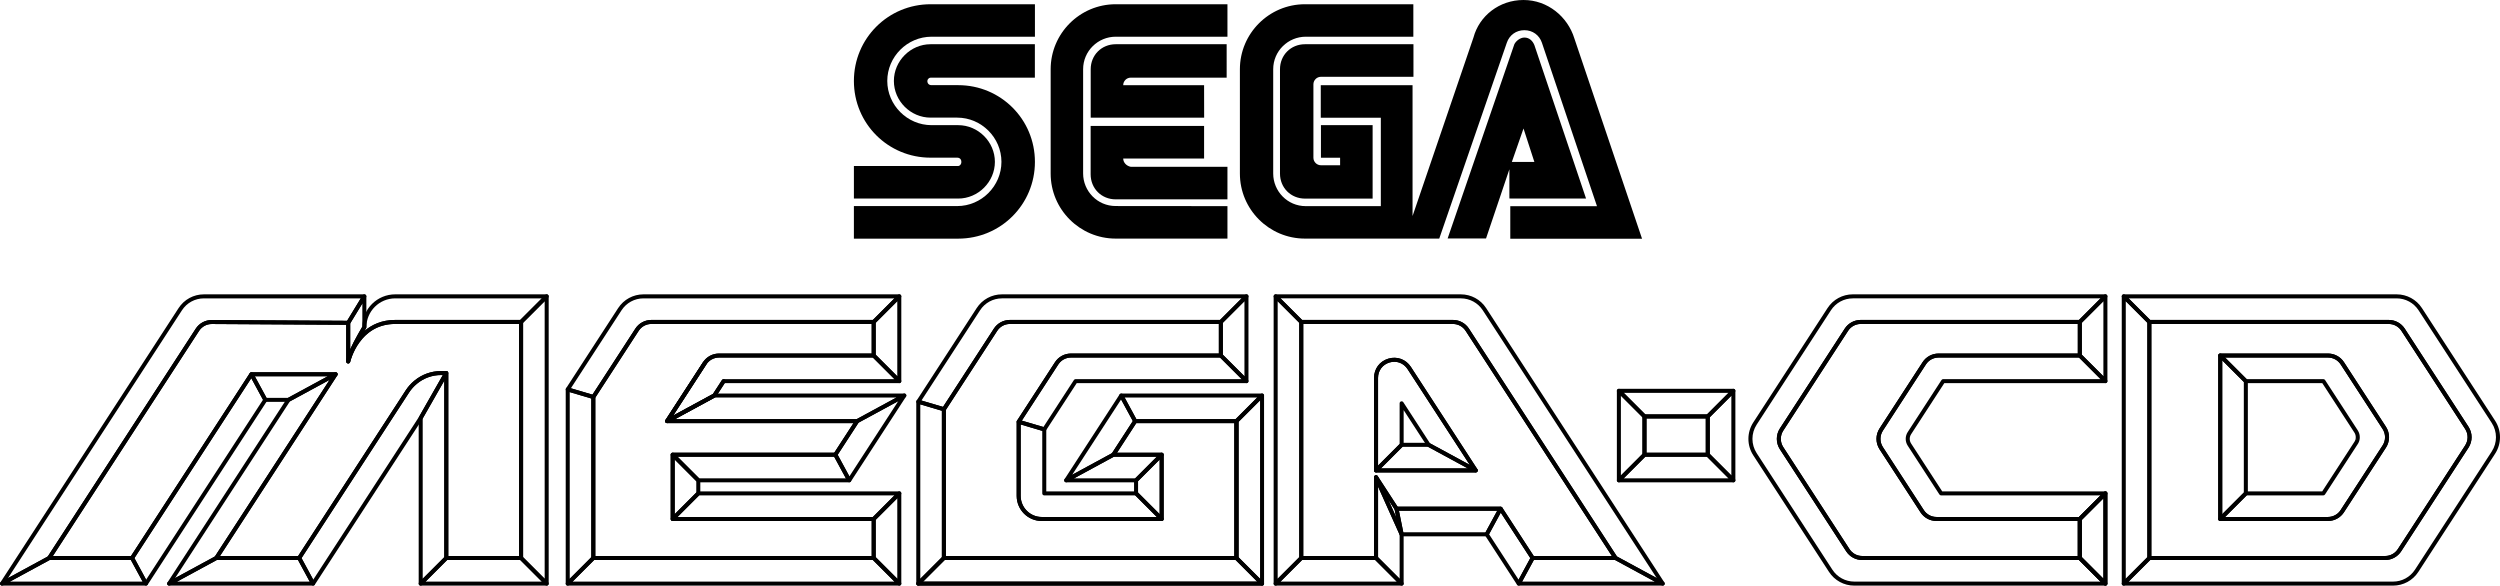 <?xml version="1.0" encoding="utf-8"?>
<!-- Generator: Adobe Illustrator 26.5.0, SVG Export Plug-In . SVG Version: 6.00 Build 0)  -->
<svg version="1.1" id="Layer_1" xmlns="http://www.w3.org/2000/svg" xmlns:xlink="http://www.w3.org/1999/xlink" x="0px" y="0px"
	 viewBox="0 0 3839 899.28" style="enable-background:new 0 0 3839 899.28;" xml:space="preserve">
<style type="text/css">
	.st0{fill:#FFFFFF;}
	.st1{fill:#FFFFFF;stroke:#000000;stroke-width:6.18;stroke-linecap:round;stroke-linejoin:round;stroke-miterlimit:10;}
	.st2{fill:none;stroke:#000000;stroke-width:6.18;stroke-linecap:round;stroke-linejoin:round;stroke-miterlimit:10;}
	.st3{stroke:#FFFFFF;stroke-width:6.18;stroke-linecap:round;stroke-linejoin:round;stroke-miterlimit:10;}
	.st4{fill:none;stroke:#FFFFFF;stroke-width:6.18;stroke-linecap:round;stroke-linejoin:round;stroke-miterlimit:10;}
</style>
<g>
	<g>
		<g>
			<g>
				<g>
					<path d="M1471.39,254.89h-160.14v50.02h160.14c30.74,0,56.36-25.62,56.36-56.36s-25.62-56.36-56.36-56.36h-40.99
						c-37.17,0-67.91-30.74-67.91-67.91s30.74-67.91,67.91-67.91h158.84V6.51H1429.1c-65.31,0-117.85,52.45-117.85,117.85
						s52.45,117.76,117.76,117.76h40.9c3.91,0,6.34,2.61,6.34,6.34C1476.43,252.29,1473.82,254.89,1471.39,254.89z"/>
					<path d="M1429.01,119.24h160.14V67.91h-160.14c-30.74,0-56.36,25.62-56.36,56.36s25.62,56.36,56.36,56.36h40.9
						c37.17,0,67.91,30.74,67.91,67.91s-30.74,67.91-67.91,67.91h-158.67v50.02h160.14c65.31,0,117.85-52.45,117.85-117.85
						s-52.45-117.85-117.85-117.85h-40.99c-3.91,0-6.34-2.61-6.34-6.34C1423.97,121.84,1426.58,119.24,1429.01,119.24z"/>
				</g>
				<g>
					<path d="M2004.02,67.91c-21.8,0-38.47,16.67-38.47,38.47v160.14c0,21.8,16.67,38.47,38.47,38.47h103.78V192.19h-79.38v50.02
						h29.44v11.55h-29.44c-6.34,0-11.55-5.21-11.55-11.55V129.49c0-6.34,5.21-11.55,11.55-11.55h142.08V67.91H2004.02z"/>
					<path d="M2319.01,304.92h116.55l-79.38-235.7c-2.61-6.34-7.64-11.55-15.37-11.55c-6.34,0-12.85,5.21-15.37,10.25
						l-102.48,298.32h58.97l35.87-106.3v44.81h1.3L2319.01,304.92L2319.01,304.92z M2339.5,197.31l16.67,51.33h-34.56L2339.5,197.31
						z"/>
					<path d="M2417.58,58.97C2407.33,25.71,2376.67,0,2339.5,0s-67.91,24.32-76.86,57.67l-93.53,274.09V130.79h-140.95v50.02h92.23
						v135.74h-115.24c-28.22,0-50.02-23.01-50.02-50.02V106.39c0-28.22,23.01-50.02,50.02-50.02h165.18V6.51h-166.48
						c-55.06,0-99.87,44.81-99.87,99.87v160.14c0,55.06,44.81,99.87,99.87,99.87h206.26l103.78-300.83
						c3.91-11.55,14.16-19.19,26.92-19.19s23.01,7.64,26.92,19.19l84.59,251.07h-133.13v50.02h202.35l0,0L2417.58,58.97z"/>
				</g>
				<g>
					<path d="M1713.26,316.38c-28.22,0-50.02-23.01-50.02-50.02V106.39c0-28.22,23.01-50.02,50.02-50.02h171.61V6.51h-171.61
						c-55.06,0-99.87,44.81-99.87,99.87v160.14c0,55.06,44.81,99.87,99.87,99.87h171.61v-49.85L1713.26,316.38L1713.26,316.38z"/>
					<path d="M1724.81,243.43H1849v-50.02h-174.21v74.25c0,21.8,16.67,38.47,38.47,38.47h171.61v-50.02h-148.59
						C1729.93,254.89,1724.81,249.68,1724.81,243.43z"/>
					<path d="M1849,130.79h-124.19c0-6.34,5.21-11.55,11.55-11.55h147.29V67.91h-170.3c-21.8,0-38.47,16.67-38.47,38.47v74.34
						h174.21C1849,180.73,1849,130.79,1849,130.79z"/>
				</g>
			</g>
		</g>
	</g>
	<g>
		<g>
			<path d="M1938,899.28h-527.87c-1.71,0-3.09-1.38-3.09-3.09s1.38-3.09,3.09-3.09H1938c1.71,0,3.09,1.38,3.09,3.09
				S1939.7,899.28,1938,899.28z"/>
		</g>
		<g>
			<path d="M1898.69,859.97h-449.26c-1.71,0-3.09-1.38-3.09-3.09s1.38-3.09,3.09-3.09h449.26c1.71,0,3.09,1.38,3.09,3.09
				S1900.39,859.97,1898.69,859.97z"/>
		</g>
		<g>
			<path d="M1898.69,859.97c-1.71,0-3.09-1.38-3.09-3.09V646.69c0-1.71,1.38-3.09,3.09-3.09c1.71,0,3.09,1.38,3.09,3.09v210.19
				C1901.78,858.59,1900.39,859.97,1898.69,859.97z"/>
		</g>
		<g>
			<g>
				<path d="M800.17,859.97H685.32c-1.71,0-3.09-1.38-3.09-3.09V575.94l-4.89-0.01c-13.46-0.05-26.61,4.68-36.98,13.28l-0.28,0.23
					c-4.66,3.86-8.67,8.36-11.93,13.39c-28.59,44.03-166.11,255.74-166.11,255.74c-0.57,0.88-1.55,1.41-2.59,1.41H332.12
					c-1.13,0-2.18-0.62-2.72-1.62c-0.54-1-0.49-2.21,0.12-3.16L509.71,577.8H387.79L205.42,858.56c-0.57,0.88-1.55,1.41-2.59,1.41
					H75.5c-1.13,0-2.18-0.62-2.72-1.62c-0.54-1-0.49-2.21,0.12-3.16l227.63-350.45c5.44-8.38,14.64-13.37,24.63-13.37
					c0.06,0,0.12,0,0.18,0l209.38,1.24c1.7,0.01,3.07,1.39,3.07,3.09v42.05c8.82-18.68,28.74-46.46,69.09-46.46h193.28
					c1.71,0,3.09,1.38,3.09,3.09v362.49C803.26,858.59,801.87,859.97,800.17,859.97z M688.41,853.79h108.66V497.47H606.89
					c-54.67,0-68.59,55.83-69.16,58.21c-0.36,1.53-1.82,2.55-3.38,2.36c-1.55-0.18-2.74-1.52-2.74-3.08v-56.18l-206.31-1.22
					c-0.05,0-0.09,0-0.14,0c-7.88,0-15.14,3.94-19.44,10.56L81.19,853.79h119.96l182.37-280.76c0.57-0.88,1.55-1.41,2.59-1.41H515.4
					c1.13,0,2.18,0.62,2.72,1.62c0.54,1,0.49,2.21-0.12,3.16L337.81,853.79h119.96c11.97-18.42,137.97-212.41,165.19-254.33
					c3.6-5.55,8.04-10.52,13.18-14.78l0.28-0.23c11.44-9.48,25.93-14.7,40.79-14.7c0.05,0,0.1,0,0.15,0l7.98,0.02
					c1.7,0,3.08,1.39,3.08,3.09V853.79z"/>
			</g>
			<g>
				<path d="M1898.69,859.97h-449.26c-1.71,0-3.09-1.38-3.09-3.09V628.46c0-0.6,0.17-1.18,0.5-1.68l79.32-122.11
					c5.44-8.37,14.65-13.37,24.63-13.37h323.96c1.71,0,3.09,1.38,3.09,3.09v51.57c0,1.71-1.38,3.09-3.09,3.09h-230.13
					c-7.88,0-15.15,3.95-19.45,10.56l-57.81,89V761.5c0,17.85,14.52,32.38,32.38,32.38h181.02v-92.53h-71.1
					c-1.13,0-2.18-0.62-2.72-1.62c-0.54-1-0.49-2.21,0.12-3.16l33.5-51.57c0.57-0.88,1.55-1.41,2.59-1.41h155.53
					c1.71,0,3.09,1.38,3.09,3.09v210.19C1901.78,858.59,1900.39,859.97,1898.69,859.97z M1452.52,853.79h443.08V649.78h-150.76
					l-29.48,45.39h68.5c1.71,0,3.09,1.38,3.09,3.09v98.71c0,1.71-1.38,3.09-3.09,3.09h-184.11c-21.26,0-38.56-17.3-38.56-38.56
					V647.69c0-0.6,0.17-1.18,0.5-1.68l58.31-89.77c5.44-8.37,14.65-13.37,24.63-13.37h227.04v-45.39h-320.87
					c-7.88,0-15.15,3.95-19.45,10.56l-78.82,121.34V853.79z"/>
			</g>
			<g>
				<path d="M2622.45,701.35h-97.2c-1.71,0-3.09-1.38-3.09-3.09v-58.78c0-1.71,1.38-3.09,3.09-3.09h97.2c1.71,0,3.09,1.38,3.09,3.09
					v58.78C2625.54,699.96,2624.16,701.35,2622.45,701.35z M2528.34,695.17h91.02v-52.6h-91.02V695.17z"/>
			</g>
			<g>
				<path d="M3193.75,859.97h-334.15c-9.98,0-19.19-5-24.63-13.37L2733.2,689.93c-6.31-9.72-6.31-22.28,0-32l99.56-153.27
					c5.44-8.37,14.65-13.37,24.63-13.37h336.36c1.71,0,3.09,1.38,3.09,3.09v51.57c0,1.71-1.38,3.09-3.09,3.09H2976.9
					c-7.88,0-15.15,3.95-19.45,10.56l-66.06,101.7c-4.98,7.67-4.98,17.59,0,25.26l62.85,96.75c4.29,6.61,11.56,10.56,19.45,10.56
					h220.06c1.71,0,3.09,1.38,3.09,3.09v59.92C3196.84,858.59,3195.45,859.97,3193.75,859.97z M2840.15,843.23
					c4.29,6.61,11.56,10.56,19.45,10.56h331.06v-53.74h-216.97c-9.98,0-19.19-5-24.63-13.37l-62.84-96.75
					c-6.31-9.72-6.31-22.28,0-32l66.06-101.7c5.44-8.37,14.65-13.37,24.63-13.37h213.76v-45.39h-333.27
					c-7.88,0-15.15,3.95-19.45,10.56l-99.56,153.27c-4.98,7.67-4.98,17.59,0,25.26L2840.15,843.23z"/>
			</g>
			<g>
				<path d="M1341.65,859.97H911.1c-1.71,0-3.09-1.38-3.09-3.09V609.63c0-0.6,0.17-1.18,0.5-1.68l67.1-103.28
					c5.44-8.37,14.65-13.37,24.63-13.37h341.41c1.71,0,3.09,1.38,3.09,3.09v51.57c0,1.71-1.38,3.09-3.09,3.09h-237.51
					c-7.88,0-15.15,3.95-19.45,10.56l-54.56,83.99h286.13c1.13,0,2.18,0.62,2.72,1.62c0.54,1,0.49,2.21-0.12,3.16l-33.5,51.57
					c-0.57,0.88-1.55,1.41-2.59,1.41h-246.69v92.53h305.57c1.71,0,3.09,1.38,3.09,3.09v59.92
					C1344.74,858.59,1343.36,859.97,1341.65,859.97z M914.2,853.79h424.36v-53.74h-305.57c-1.71,0-3.09-1.38-3.09-3.09v-98.71
					c0-1.71,1.38-3.09,3.09-3.09h248.1l29.48-45.39h-286.13c-1.13,0-2.18-0.62-2.72-1.62s-0.49-2.21,0.12-3.16l57.66-88.77
					c5.44-8.37,14.65-13.37,24.63-13.37h234.42v-45.39h-338.32c-7.88,0-15.15,3.95-19.45,10.56l-66.6,102.52V853.79z"/>
			</g>
			<g>
				<path d="M3662.61,859.97h-362.06c-1.71,0-3.09-1.38-3.09-3.09V494.38c0-1.71,1.38-3.09,3.09-3.09h367.58
					c9.98,0,19.19,5,24.63,13.37l97.9,150.71c6.31,9.72,6.31,22.28,0,32L3687.24,846.6C3681.8,854.97,3672.6,859.97,3662.61,859.97z
					 M3303.64,853.79h358.97c7.88,0,15.15-3.95,19.45-10.56l103.42-159.22c4.98-7.67,4.98-17.59,0-25.26l-97.9-150.71
					c-4.29-6.61-11.56-10.56-19.45-10.56h-364.5V853.79z M3574.75,800.05H3409.4c-1.71,0-3.09-1.38-3.09-3.09V545.96
					c0-1.71,1.38-3.09,3.09-3.09h165.46c9.98,0,19.19,5,24.63,13.37l64.4,99.14c6.31,9.72,6.31,22.28,0,32l-64.51,99.31
					C3593.95,795.06,3584.74,800.05,3574.75,800.05z M3412.49,793.87h162.26c7.88,0,15.15-3.95,19.45-10.56l64.51-99.31
					c4.98-7.67,4.98-17.59,0-25.26l-64.4-99.14c-4.29-6.61-11.56-10.56-19.45-10.56h-162.37V793.87z"/>
			</g>
			<g>
				<path d="M2480.86,859.97h-127.33c-1.05,0-2.02-0.53-2.59-1.41l-48.26-74.3h-158.21c-1.05,0-2.02-0.53-2.59-1.41l-25.73-39.61
					v113.63c0,1.71-1.38,3.09-3.09,3.09h-114.84c-1.71,0-3.09-1.38-3.09-3.09V494.38c0-1.71,1.38-3.09,3.09-3.09h232.92
					c9.98,0,19.19,5,24.63,13.37l227.69,350.53c0.62,0.95,0.66,2.16,0.12,3.16C2483.03,859.35,2481.99,859.97,2480.86,859.97z
					 M2355.2,853.79h119.96l-224.59-345.76c-4.29-6.61-11.56-10.56-19.45-10.56H2001.3v356.31h108.66V732.82
					c0-1.37,0.9-2.57,2.21-2.96c1.31-0.39,2.72,0.13,3.47,1.28l30.5,46.95h158.21c1.05,0,2.02,0.53,2.59,1.41L2355.2,853.79z
					 M2266.17,725.48h-153.12c-1.71,0-3.09-1.38-3.09-3.09V580.25c0-13.98,8.66-25.58,22.06-29.55c13.4-3.97,26.98,1.04,34.6,12.76
					l102.14,157.25c0.62,0.95,0.67,2.16,0.12,3.16C2268.34,724.86,2267.3,725.48,2266.17,725.48z M2116.14,719.3h144.34
					l-99.04-152.48c-6.09-9.37-16.94-13.38-27.66-10.2c-10.71,3.17-17.64,12.45-17.64,23.62V719.3z"/>
			</g>
		</g>
		<g>
			<path d="M534.71,558.15c-0.17,0-0.34-0.01-0.51-0.04c-1.61-0.27-2.74-1.74-2.57-3.37c1.45-13.88,21.43-47.57,24.78-53.14
				c0.47-27.43,22.93-49.61,50.48-49.61h232.58c1.25,0,2.38,0.75,2.85,1.91c0.48,1.15,0.21,2.48-0.67,3.37l-39.31,39.31
				c-0.58,0.58-1.37,0.9-2.19,0.9H606.89c-23.09,0-41.72,9.71-55.35,28.86c-10.32,14.5-13.78,29.26-13.82,29.4
				C537.39,557.17,536.13,558.15,534.71,558.15z M606.89,458.17c-24.43,0-44.3,19.87-44.3,44.3c0,0.57-0.16,1.12-0.45,1.61
				c-0.72,1.19-1.58,2.62-2.53,4.24c10.93-9.37,26.29-17.02,47.28-17.02h192l33.13-33.13H606.89z"/>
		</g>
		<g>
			<path d="M839.47,899.28c-0.8,0-1.59-0.31-2.19-0.9l-39.31-39.31c-0.58-0.58-0.91-1.37-0.91-2.19V494.38
				c0-0.82,0.33-1.61,0.91-2.19l39.31-39.31c0.88-0.88,2.21-1.15,3.37-0.67c1.15,0.48,1.91,1.61,1.91,2.86v441.11
				c0,1.25-0.75,2.38-1.91,2.86C840.27,899.2,839.87,899.28,839.47,899.28z M803.26,855.6l33.13,33.13V462.54l-33.13,33.13V855.6z"
				/>
		</g>
		<g>
			<path d="M1603.58,662.43c-0.29,0-0.59-0.04-0.88-0.13l-39.31-11.65c-0.93-0.28-1.68-0.98-2.02-1.89
				c-0.34-0.91-0.22-1.94,0.31-2.75l58.31-89.77c5.44-8.37,14.65-13.37,24.63-13.37h230.13c0.82,0,1.61,0.33,2.19,0.9l39.31,39.31
				c0.88,0.88,1.15,2.21,0.67,3.37c-0.48,1.15-1.6,1.91-2.85,1.91h-260.69l-47.2,72.67
				C1605.59,661.91,1604.61,662.43,1603.58,662.43z M1569.12,645.9l33.13,9.81l46.86-72.14c0.57-0.88,1.55-1.41,2.59-1.41h254.9
				l-33.13-33.13h-228.85c-7.88,0-15.15,3.95-19.45,10.56L1569.12,645.9z"/>
		</g>
		<g>
			<path d="M1449.43,631.55c-0.29,0-0.59-0.04-0.88-0.13l-39.31-11.65c-0.93-0.28-1.68-0.98-2.02-1.89
				c-0.34-0.91-0.22-1.94,0.31-2.75l92.26-142.04c8.58-13.22,23.12-21.11,38.88-21.11h375.39c1.25,0,2.38,0.75,2.85,1.91
				c0.48,1.15,0.21,2.48-0.67,3.37l-39.31,39.31c-0.58,0.58-1.37,0.9-2.19,0.9h-323.96c-7.88,0-15.15,3.95-19.45,10.56
				l-79.32,122.11C1451.44,631.03,1450.46,631.55,1449.43,631.55z M1414.97,615.03l33.13,9.81l78.06-120.17
				c5.44-8.37,14.65-13.37,24.63-13.37h322.68l33.13-33.13h-367.93c-13.66,0-26.25,6.84-33.69,18.29L1414.97,615.03z"/>
		</g>
		<g>
			<path d="M1410.12,899.28c-0.4,0-0.8-0.08-1.18-0.24c-1.15-0.48-1.91-1.61-1.91-2.86V616.81c0-0.98,0.46-1.89,1.24-2.48
				c0.78-0.58,1.79-0.76,2.73-0.49l39.31,11.65c1.31,0.39,2.21,1.59,2.21,2.96v228.42c0,0.82-0.33,1.61-0.91,2.19l-39.31,39.31
				C1411.72,898.96,1410.93,899.28,1410.12,899.28z M1413.21,620.95v267.78l33.13-33.13V630.77L1413.21,620.95z"/>
		</g>
		<g>
			<path d="M1898.69,649.78h-155.53c-1.13,0-2.18-0.62-2.72-1.62l-21.34-39.31c-0.52-0.96-0.5-2.12,0.06-3.05
				c0.56-0.94,1.57-1.51,2.66-1.51H1938c1.25,0,2.38,0.75,2.85,1.91c0.48,1.15,0.21,2.48-0.67,3.37l-39.31,39.31
				C1900.29,649.45,1899.51,649.78,1898.69,649.78z M1744.99,643.6h152.41l33.13-33.13h-203.53L1744.99,643.6z"/>
		</g>
		<g>
			<path d="M1938,899.28h-527.87c-1.25,0-2.38-0.75-2.85-1.91s-0.21-2.48,0.67-3.37l39.31-39.31c0.58-0.58,1.37-0.9,2.18-0.9h449.26
				c0.82,0,1.61,0.33,2.19,0.9l39.31,39.31c0.88,0.88,1.15,2.21,0.67,3.37S1939.25,899.28,1938,899.28z M1417.58,893.1h512.95
				l-33.13-33.13h-446.7L1417.58,893.1z"/>
		</g>
		<g>
			<path d="M1744.54,740.66h-107.29c-1.41,0-2.65-0.96-2.99-2.33c-0.35-1.37,0.28-2.8,1.52-3.48l72.4-39.31
				c0.45-0.25,0.96-0.37,1.47-0.37h74.19c1.25,0,2.38,0.75,2.85,1.91c0.48,1.15,0.21,2.48-0.67,3.37l-39.31,39.31
				C1746.14,740.33,1745.36,740.66,1744.54,740.66z M1649.42,734.48h93.84l33.13-33.13h-65.94L1649.42,734.48z"/>
		</g>
		<g>
			<path d="M1783.85,800.05h-184.11c-21.26,0-38.56-17.3-38.56-38.56V647.69c0-0.98,0.46-1.89,1.24-2.48
				c0.78-0.58,1.79-0.76,2.73-0.49l39.31,11.65c1.31,0.39,2.21,1.59,2.21,2.96v95.23h137.87c0.82,0,1.61,0.33,2.19,0.9l39.31,39.31
				c0.88,0.88,1.15,2.21,0.67,3.37C1786.22,799.3,1785.1,800.05,1783.85,800.05z M1567.36,651.83V761.5
				c0,17.85,14.52,32.38,32.38,32.38h176.65l-33.13-33.13h-139.68c-1.71,0-3.09-1.38-3.09-3.09v-96.01L1567.36,651.83z"/>
		</g>
		<g>
			<path d="M1783.85,800.05c-0.8,0-1.59-0.31-2.19-0.91l-39.31-39.31c-0.58-0.58-0.91-1.37-0.91-2.19v-20.09
				c0-0.82,0.33-1.61,0.91-2.19l39.31-39.31c0.88-0.88,2.21-1.15,3.37-0.67c1.15,0.48,1.91,1.61,1.91,2.86v98.71
				c0,1.25-0.75,2.38-1.91,2.86C1784.65,799.98,1784.25,800.05,1783.85,800.05z M1747.63,756.38l33.13,33.13v-83.79l-33.13,33.13
				V756.38z"/>
		</g>
		<g>
			<path d="M1637.25,740.66c-0.84,0-1.67-0.34-2.27-0.99c-0.96-1.04-1.09-2.59-0.32-3.78l84.56-130.19c0.59-0.91,1.62-1.46,2.71-1.4
				c1.09,0.04,2.07,0.66,2.59,1.61l21.34,39.31c0.54,1,0.49,2.21-0.12,3.16l-33.5,51.57c-0.28,0.43-0.66,0.79-1.12,1.03l-72.4,39.31
				C1638.26,740.53,1637.76,740.66,1637.25,740.66z M1721.58,613.42l-75.11,115.63l61.02-33.13l32.07-49.37L1721.58,613.42z"/>
		</g>
		<g>
			<path d="M1938,899.28c-0.8,0-1.59-0.31-2.19-0.91l-39.31-39.31c-0.58-0.58-0.91-1.37-0.91-2.19V646.69
				c0-0.82,0.33-1.61,0.91-2.19l39.31-39.31c0.88-0.88,2.21-1.15,3.37-0.67c1.15,0.48,1.91,1.61,1.91,2.86v288.81
				c0,1.25-0.75,2.38-1.91,2.86C1938.8,899.2,1938.39,899.28,1938,899.28z M1901.78,855.6l33.13,33.13V614.84l-33.13,33.13V855.6z"
				/>
		</g>
		<g>
			<path d="M1914.06,588.35c-0.8,0-1.59-0.31-2.19-0.9l-39.31-39.31c-0.58-0.58-0.91-1.37-0.91-2.19v-51.57
				c0-0.82,0.33-1.61,0.91-2.19l39.31-39.31c0.88-0.88,2.21-1.15,3.37-0.67c1.15,0.48,1.91,1.61,1.91,2.86v130.19
				c0,1.25-0.75,2.38-1.91,2.86C1914.86,588.28,1914.46,588.35,1914.06,588.35z M1877.84,544.68l33.13,33.13V462.54l-33.13,33.13
				V544.68z"/>
		</g>
		<g>
			<path d="M2485.95,740.66c-0.4,0-0.8-0.08-1.18-0.24c-1.15-0.48-1.91-1.61-1.91-2.86v-137.4c0-1.25,0.75-2.38,1.91-2.86
				c1.16-0.48,2.48-0.21,3.37,0.67l39.31,39.31c0.58,0.58,0.91,1.37,0.91,2.19v58.78c0,0.82-0.33,1.61-0.91,2.19l-39.31,39.31
				C2487.54,740.34,2486.75,740.66,2485.95,740.66z M2489.04,607.63v122.48l33.13-33.13v-56.22L2489.04,607.63z"/>
		</g>
		<g>
			<path d="M2622.45,642.57h-97.2c-0.82,0-1.61-0.33-2.19-0.9l-39.31-39.31c-0.88-0.88-1.15-2.21-0.67-3.37
				c0.48-1.15,1.6-1.91,2.85-1.91h175.81c1.25,0,2.38,0.75,2.85,1.91c0.48,1.15,0.21,2.48-0.67,3.37l-39.31,39.31
				C2624.06,642.24,2623.27,642.57,2622.45,642.57z M2526.53,636.39h94.64l33.13-33.13h-160.89L2526.53,636.39z"/>
		</g>
		<g>
			<path d="M2661.76,740.66h-175.81c-1.25,0-2.38-0.75-2.85-1.91c-0.48-1.15-0.21-2.48,0.67-3.37l39.31-39.31
				c0.58-0.58,1.37-0.9,2.19-0.9h97.2c0.82,0,1.61,0.33,2.19,0.9l39.31,39.31c0.88,0.88,1.15,2.21,0.67,3.37
				C2664.13,739.9,2663.01,740.66,2661.76,740.66z M2493.41,734.48h160.89l-33.13-33.13h-94.64L2493.41,734.48z"/>
		</g>
		<g>
			<path d="M2661.76,740.66c-0.8,0-1.59-0.31-2.19-0.91l-39.31-39.31c-0.58-0.58-0.91-1.37-0.91-2.19v-58.78
				c0-0.82,0.33-1.61,0.91-2.19l39.31-39.31c0.88-0.88,2.21-1.15,3.37-0.67c1.16,0.48,1.91,1.61,1.91,2.86v137.4
				c0,1.25-0.75,2.38-1.91,2.86C2662.56,740.58,2662.16,740.66,2661.76,740.66z M2625.54,696.98l33.13,33.13V607.63l-33.13,33.13
				V696.98z"/>
		</g>
		<g>
			<path d="M3233.05,899.28h-385.58c-15.76,0-30.29-7.89-38.88-21.11l-116.26-178.98c-9.96-15.34-9.96-35.17,0-50.51l114.05-175.59
				c8.58-13.22,23.12-21.11,38.88-21.11h387.78c1.25,0,2.38,0.75,2.86,1.91c0.48,1.15,0.21,2.48-0.67,3.37l-39.31,39.31
				c-0.58,0.58-1.37,0.9-2.19,0.9h-336.36c-7.88,0-15.15,3.95-19.45,10.56l-99.56,153.27c-4.98,7.67-4.98,17.59,0,25.26
				l101.76,156.67c4.29,6.61,11.56,10.56,19.45,10.56h334.15c0.82,0,1.61,0.33,2.19,0.9l39.31,39.31c0.88,0.88,1.15,2.21,0.67,3.37
				C3235.43,898.52,3234.3,899.28,3233.05,899.28z M2845.27,458.17c-13.66,0-26.25,6.84-33.69,18.29l-114.05,175.59
				c-8.64,13.3-8.64,30.48,0,43.77l116.26,178.98c7.44,11.45,20.04,18.29,33.69,18.29h378.12l-33.13-33.13h-332.87
				c-9.98,0-19.19-5-24.63-13.37L2733.2,689.93c-6.31-9.72-6.31-22.28,0-32l99.56-153.27c5.44-8.37,14.65-13.37,24.63-13.37h335.08
				l33.13-33.13H2845.27z"/>
		</g>
		<g>
			<path d="M3233.05,899.28c-0.8,0-1.59-0.31-2.19-0.9l-39.31-39.31c-0.58-0.58-0.91-1.37-0.91-2.19v-59.92
				c0-0.82,0.33-1.61,0.91-2.19l39.31-39.31c0.88-0.88,2.21-1.15,3.37-0.67c1.15,0.48,1.91,1.61,1.91,2.86v138.53
				c0,1.25-0.75,2.38-1.91,2.86C3233.85,899.2,3233.45,899.28,3233.05,899.28z M3196.84,855.6l33.13,33.13V765.12l-33.13,33.13
				V855.6z"/>
		</g>
		<g>
			<path d="M3233.05,899.28c-0.8,0-1.59-0.31-2.19-0.9l-39.31-39.31c-0.58-0.58-0.91-1.37-0.91-2.19v-59.92
				c0-0.82,0.33-1.61,0.91-2.19l39.31-39.31c0.88-0.88,2.21-1.15,3.37-0.67c1.15,0.48,1.91,1.61,1.91,2.86v138.53
				c0,1.25-0.75,2.38-1.91,2.86C3233.85,899.2,3233.45,899.28,3233.05,899.28z M3196.84,855.6l33.13,33.13V765.12l-33.13,33.13
				V855.6z"/>
		</g>
		<g>
			<path d="M3193.75,800.05h-220.06c-9.98,0-19.19-5-24.63-13.37l-62.84-96.75c-6.31-9.72-6.31-22.28,0-32l66.06-101.7
				c5.44-8.37,14.65-13.37,24.63-13.37h216.85c0.82,0,1.61,0.33,2.19,0.9l39.31,39.31c0.88,0.88,1.15,2.21,0.67,3.37
				c-0.48,1.15-1.61,1.91-2.86,1.91h-247.4l-50.97,78.47l0,0c-2.81,4.32-2.81,9.9,0,14.22l47.76,73.52h250.62
				c1.25,0,2.38,0.75,2.86,1.91c0.48,1.15,0.21,2.48-0.67,3.37l-39.31,39.31C3195.35,799.73,3194.57,800.05,3193.75,800.05z
				 M2976.9,549.05c-7.88,0-15.15,3.95-19.45,10.56l-66.06,101.7c-4.98,7.67-4.98,17.59,0,25.26l62.85,96.75
				c4.29,6.61,11.56,10.56,19.45,10.56h218.78l33.13-33.13h-244.83c-1.05,0-2.02-0.53-2.59-1.41l-48.67-74.93
				c-4.13-6.36-4.13-14.59,0-20.95l51.89-79.88c0.57-0.88,1.54-1.41,2.59-1.41h241.62l-33.13-33.13H2976.9z M2932.09,665.14
				L2932.09,665.14L2932.09,665.14z"/>
		</g>
		<g>
			<path d="M3233.05,588.35c-0.8,0-1.59-0.31-2.19-0.91l-39.31-39.31c-0.58-0.58-0.91-1.37-0.91-2.19v-51.57
				c0-0.82,0.33-1.61,0.91-2.19l39.31-39.31c0.88-0.88,2.21-1.15,3.37-0.67c1.15,0.48,1.91,1.61,1.91,2.86v130.19
				c0,1.25-0.75,2.38-1.91,2.86C3233.85,588.28,3233.45,588.35,3233.05,588.35z M3196.84,544.68l33.13,33.13V462.54l-33.13,33.13
				V544.68z"/>
		</g>
		<g>
			<path d="M1380.96,588.35c-0.8,0-1.59-0.31-2.19-0.9l-39.31-39.31c-0.58-0.58-0.91-1.37-0.91-2.19v-51.57
				c0-0.82,0.33-1.61,0.91-2.19l39.31-39.31c0.88-0.88,2.21-1.15,3.37-0.67c1.15,0.48,1.91,1.61,1.91,2.86v130.19
				c0,1.25-0.75,2.38-1.91,2.86C1381.76,588.28,1381.36,588.35,1380.96,588.35z M1344.74,544.68l33.13,33.13V462.54l-33.13,33.13
				V544.68z"/>
		</g>
		<g>
			<path d="M1304.11,740.66c-0.04,0-0.08,0-0.12,0c-1.09-0.04-2.07-0.66-2.59-1.61l-21.34-39.31c-0.54-1-0.49-2.21,0.12-3.16
				l33.5-51.57c0.28-0.43,0.66-0.79,1.12-1.03l72.4-39.31c1.24-0.67,2.78-0.42,3.74,0.62c0.96,1.04,1.09,2.59,0.32,3.78
				l-84.56,130.19C1306.13,740.13,1305.15,740.66,1304.11,740.66z M1286.36,698.4l17.98,33.13l75.1-115.63l-61.02,33.13
				L1286.36,698.4z"/>
		</g>
		<g>
			<path d="M1341.65,800.05h-308.66c-1.25,0-2.38-0.75-2.85-1.91c-0.48-1.15-0.21-2.48,0.67-3.37l39.31-39.31
				c0.58-0.58,1.37-0.9,2.19-0.9h308.66c1.25,0,2.38,0.75,2.85,1.91c0.48,1.15,0.21,2.48-0.67,3.37l-39.31,39.31
				C1343.26,799.73,1342.47,800.05,1341.65,800.05z M1040.45,793.87h299.92l33.13-33.13h-299.92L1040.45,793.87z"/>
		</g>
		<g>
			<path d="M871.8,899.28c-0.4,0-0.8-0.08-1.18-0.24c-1.15-0.48-1.91-1.61-1.91-2.86v-298.2c0-0.98,0.46-1.89,1.24-2.48
				c0.78-0.58,1.79-0.76,2.73-0.49l39.31,11.65c1.31,0.39,2.21,1.59,2.21,2.96v247.25c0,0.82-0.33,1.61-0.91,2.19l-39.31,39.31
				C873.39,898.96,872.6,899.28,871.8,899.28z M874.89,602.12v286.6l33.13-33.13V611.94L874.89,602.12z"/>
		</g>
		<g>
			<path d="M911.1,612.72c-0.29,0-0.59-0.04-0.88-0.13l-39.31-11.65c-0.93-0.28-1.68-0.98-2.02-1.89c-0.34-0.92-0.22-1.94,0.31-2.75
				l80.04-123.21c8.58-13.21,23.12-21.1,38.88-21.1h392.83c1.25,0,2.38,0.75,2.85,1.91c0.48,1.15,0.21,2.48-0.67,3.37l-39.31,39.31
				c-0.58,0.58-1.37,0.9-2.19,0.9h-341.41c-7.88,0-15.15,3.95-19.45,10.56l-67.1,103.28C913.12,612.21,912.13,612.72,911.1,612.72z
				 M876.64,596.2l33.13,9.82l65.84-101.35c5.44-8.37,14.65-13.37,24.63-13.37h340.13l33.13-33.13H988.13
				c-13.66,0-26.25,6.84-33.69,18.29L876.64,596.2z"/>
		</g>
		<g>
			<path d="M1380.96,899.28H871.8c-1.25,0-2.38-0.75-2.85-1.91s-0.21-2.48,0.67-3.37l39.31-39.31c0.58-0.58,1.37-0.9,2.19-0.9
				h430.54c0.82,0,1.61,0.33,2.19,0.9l39.31,39.31c0.88,0.88,1.15,2.21,0.67,3.37C1383.33,898.52,1382.21,899.28,1380.96,899.28z
				 M879.26,893.1h494.24l-33.13-33.13H912.38L879.26,893.1z"/>
		</g>
		<g>
			<path d="M2553.26,899.28c-0.5,0-1.01-0.12-1.47-0.37l-72.4-39.31c-0.45-0.25-0.84-0.6-1.12-1.03l-227.69-350.53
				c-4.29-6.61-11.56-10.56-19.45-10.56h-232.92c-0.82,0-1.61-0.33-2.19-0.9l-39.31-39.31c-0.88-0.88-1.15-2.21-0.67-3.37
				c0.48-1.15,1.61-1.91,2.85-1.91h284.35c15.76,0,30.29,7.89,38.88,21.11l273.73,421.41c0.77,1.19,0.64,2.74-0.32,3.78
				C2554.93,898.93,2554.1,899.28,2553.26,899.28z M2483.02,854.54l61.02,33.13l-267.1-411.21c-7.44-11.45-20.04-18.29-33.7-18.29
				h-276.89l33.13,33.13h231.64c9.98,0,19.19,5,24.63,13.37L2483.02,854.54z"/>
		</g>
		<g>
			<path d="M1380.96,899.28c-0.8,0-1.59-0.31-2.19-0.9l-39.31-39.31c-0.58-0.58-0.91-1.37-0.91-2.19v-59.92
				c0-0.82,0.33-1.61,0.91-2.19l39.31-39.31c0.88-0.88,2.21-1.15,3.37-0.67c1.15,0.48,1.91,1.61,1.91,2.86v138.53
				c0,1.25-0.75,2.38-1.91,2.86C1381.76,899.2,1381.36,899.28,1380.96,899.28z M1344.74,855.6l33.13,33.13V765.12l-33.13,33.13
				V855.6z"/>
		</g>
		<g>
			<path d="M1032.99,800.05c-0.4,0-0.8-0.08-1.18-0.24c-1.15-0.48-1.91-1.61-1.91-2.86v-98.71c0-1.25,0.75-2.38,1.91-2.86
				c1.15-0.48,2.48-0.21,3.37,0.67l39.31,39.31c0.58,0.58,0.91,1.37,0.91,2.19v20.09c0,0.82-0.33,1.61-0.91,2.19l-39.31,39.31
				C1034.59,799.74,1033.8,800.05,1032.99,800.05z M1036.08,705.72v83.79l33.13-33.13v-17.53L1036.08,705.72z"/>
		</g>
		<g>
			<path d="M1304.11,740.66H1072.3c-0.82,0-1.61-0.33-2.19-0.9l-39.31-39.31c-0.88-0.88-1.15-2.21-0.67-3.37
				c0.48-1.15,1.61-1.91,2.85-1.91h249.78c1.13,0,2.18,0.62,2.72,1.62l21.34,39.31c0.52,0.96,0.5,2.12-0.06,3.05
				C1306.21,740.08,1305.2,740.66,1304.11,740.66z M1073.58,734.48h225.33l-17.98-33.13h-240.48L1073.58,734.48z"/>
		</g>
		<g>
			<path d="M1316.27,649.78h-291.82c-1.41,0-2.65-0.96-2.99-2.33c-0.35-1.37,0.28-2.8,1.52-3.48l72.4-39.31
				c0.45-0.25,0.96-0.37,1.47-0.37h291.82c1.41,0,2.65,0.96,2.99,2.33c0.35,1.37-0.28,2.8-1.52,3.48l-72.4,39.31
				C1317.29,649.65,1316.78,649.78,1316.27,649.78z M1036.61,643.6h278.87l61.02-33.13h-278.87L1036.61,643.6z"/>
		</g>
		<g>
			<path d="M1024.44,649.78c-0.84,0-1.67-0.34-2.27-0.99c-0.96-1.04-1.09-2.59-0.32-3.78l57.66-88.77
				c5.44-8.37,14.65-13.37,24.63-13.37h237.51c0.82,0,1.61,0.33,2.19,0.9l39.31,39.31c0.88,0.88,1.15,2.21,0.67,3.37
				c-0.48,1.15-1.6,1.91-2.85,1.91h-268.07l-13.45,20.71c-0.28,0.43-0.66,0.79-1.12,1.03l-72.4,39.31
				C1025.45,649.65,1024.95,649.78,1024.44,649.78z M1104.14,549.05c-7.88,0-15.15,3.95-19.45,10.56l-51.03,78.56l61.02-33.13
				l13.94-21.46c0.57-0.88,1.55-1.41,2.59-1.41h262.28l-33.13-33.13H1104.14z"/>
		</g>
		<g>
			<path d="M1024.44,649.78c-0.84,0-1.67-0.34-2.27-0.99c-0.96-1.04-1.09-2.59-0.32-3.78l57.66-88.77c0.93-1.43,2.84-1.84,4.27-0.91
				c1.43,0.93,1.84,2.84,0.91,4.27l-51.03,78.56l61.02-33.13l13.94-21.46c0.93-1.43,2.84-1.84,4.27-0.91
				c1.43,0.93,1.84,2.84,0.91,4.27l-14.37,22.12c-0.28,0.43-0.66,0.79-1.12,1.03l-72.4,39.31
				C1025.45,649.65,1024.95,649.78,1024.44,649.78z"/>
		</g>
		<g>
			<path d="M2553.26,899.28h-221.08c-1.09,0-2.1-0.57-2.66-1.51c-0.56-0.94-0.58-2.1-0.06-3.05l21.34-39.31
				c0.54-1,1.58-1.62,2.72-1.62h127.33c0.51,0,1.02,0.13,1.47,0.37l72.4,39.31c1.24,0.67,1.87,2.11,1.52,3.48
				C2555.91,898.32,2554.67,899.28,2553.26,899.28z M2337.38,893.1h203.72l-61.02-33.13h-124.71L2337.38,893.1z"/>
		</g>
		<g>
			<path d="M1958.9,899.28c-0.4,0-0.8-0.08-1.18-0.23c-1.15-0.48-1.91-1.61-1.91-2.86V455.08c0-1.25,0.75-2.38,1.91-2.86
				c1.15-0.48,2.48-0.21,3.37,0.67l39.31,39.31c0.58,0.58,0.91,1.37,0.91,2.19v362.49c0,0.82-0.33,1.61-0.91,2.19l-39.31,39.31
				C1960.49,898.96,1959.7,899.28,1958.9,899.28z M1961.99,462.54v426.19l33.13-33.13V495.66L1961.99,462.54z"/>
		</g>
		<g>
			<path d="M2152.35,899.28H1958.9c-1.25,0-2.38-0.75-2.85-1.91c-0.48-1.15-0.21-2.48,0.67-3.37l39.31-39.31
				c0.58-0.58,1.37-0.9,2.19-0.9h114.84c0.82,0,1.61,0.33,2.19,0.9l39.31,39.31c0.88,0.88,1.15,2.21,0.67,3.37
				C2154.73,898.52,2153.6,899.28,2152.35,899.28z M1966.36,893.1h178.54l-33.13-33.13h-112.28L1966.36,893.1z"/>
		</g>
		<g>
			<path d="M2152.35,899.28c-0.8,0-1.59-0.31-2.19-0.91l-39.31-39.31c-0.58-0.58-0.91-1.37-0.91-2.19V732.82
				c0-1.46,1.02-2.72,2.44-3.02c1.42-0.31,2.87,0.43,3.47,1.76l39.31,87.66c0.18,0.4,0.27,0.83,0.27,1.26v75.71
				c0,1.25-0.75,2.38-1.91,2.86C2153.15,899.2,2152.75,899.28,2152.35,899.28z M2116.14,855.6l33.13,33.13v-67.58l-33.13-73.88
				V855.6z"/>
		</g>
		<g>
			<path d="M2283.01,823.57h-130.65c-1.47,0-2.74-1.04-3.03-2.48l-7.9-39.31c-0.18-0.91,0.05-1.85,0.64-2.57
				c0.59-0.72,1.46-1.13,2.39-1.13h159.89c1.09,0,2.1,0.57,2.66,1.51c0.56,0.94,0.58,2.1,0.06,3.05l-21.34,39.31
				C2285.18,822.95,2284.14,823.57,2283.01,823.57z M2154.89,817.39h126.28l17.98-33.13h-150.93L2154.89,817.39z"/>
		</g>
		<g>
			<path d="M2332.18,899.28c-1.04,0-2.02-0.53-2.59-1.41l-49.18-75.71c-0.62-0.95-0.66-2.16-0.12-3.16l21.34-39.31
				c0.52-0.96,1.51-1.57,2.59-1.61c1.1-0.05,2.12,0.49,2.71,1.4l49.18,75.71c0.62,0.95,0.66,2.16,0.12,3.16l-21.34,39.31
				c-0.52,0.96-1.51,1.57-2.59,1.61C2332.26,899.28,2332.22,899.28,2332.18,899.28z M2286.6,820.34l45.34,69.81l17.98-33.13
				l-45.34-69.81L2286.6,820.34z"/>
		</g>
		<g>
			<path d="M2266.17,725.48h-153.12c-1.25,0-2.38-0.75-2.85-1.91c-0.48-1.15-0.21-2.48,0.67-3.37l39.31-39.31
				c0.58-0.58,1.37-0.9,2.19-0.9h41.41c0.51,0,1.02,0.13,1.47,0.37l72.4,39.31c1.24,0.67,1.87,2.11,1.52,3.48
				C2268.81,724.52,2267.58,725.48,2266.17,725.48z M2120.51,719.3H2254l-61.02-33.13h-39.34L2120.51,719.3z"/>
		</g>
		<g>
			<path d="M2266.17,725.48c-0.5,0-1.01-0.12-1.47-0.37l-72.4-39.31c-0.45-0.25-0.84-0.6-1.12-1.03l-35.73-55v53.32
				c0,0.82-0.33,1.61-0.91,2.19l-39.31,39.31c-0.88,0.88-2.21,1.15-3.37,0.67c-1.15-0.48-1.91-1.61-1.91-2.86V580.25
				c0-13.98,8.66-25.58,22.06-29.55c13.4-3.97,26.98,1.04,34.6,12.76l102.14,157.25c0.77,1.19,0.64,2.74-0.32,3.78
				C2267.83,725.14,2267.01,725.48,2266.17,725.48z M2141.06,555.55c-2.4,0-4.84,0.35-7.28,1.07
				c-10.71,3.17-17.64,12.45-17.64,23.62v134.69l33.13-33.13v-62.47c0-1.37,0.9-2.57,2.21-2.96c1.31-0.39,2.72,0.13,3.47,1.28
				l40.98,63.09l61.02,33.13l-95.51-147.04l0,0C2156.73,559.59,2149.18,555.55,2141.06,555.55z"/>
		</g>
		<g>
			<path d="M3261.25,899.28c-0.4,0-0.8-0.08-1.18-0.23c-1.15-0.48-1.91-1.61-1.91-2.86V455.08c0-1.25,0.75-2.38,1.91-2.86
				c1.15-0.48,2.48-0.21,3.37,0.67l39.31,39.31c0.58,0.58,0.9,1.37,0.9,2.19v362.49c0,0.82-0.33,1.61-0.9,2.19l-39.31,39.31
				C3262.84,898.96,3262.05,899.28,3261.25,899.28z M3264.34,462.54v426.19l33.13-33.13V495.66L3264.34,462.54z"/>
		</g>
		<g>
			<path d="M3674.73,899.28h-413.48c-1.25,0-2.38-0.75-2.86-1.91c-0.48-1.15-0.21-2.48,0.67-3.37l39.31-39.31
				c0.58-0.58,1.37-0.9,2.19-0.9h362.06c7.88,0,15.15-3.95,19.45-10.56l103.42-159.22c4.98-7.67,4.98-17.59,0-25.26l-97.9-150.72
				c-4.29-6.61-11.56-10.56-19.45-10.56h-367.58c-0.82,0-1.61-0.33-2.19-0.9l-39.31-39.31c-0.88-0.88-1.15-2.21-0.67-3.37
				c0.48-1.15,1.6-1.91,2.86-1.91h419.01c15.76,0,30.29,7.89,38.88,21.11l112.39,173.03c9.96,15.34,9.96,35.17,0,50.51
				l-117.92,181.54C3705.02,891.39,3690.49,899.28,3674.73,899.28z M3268.71,893.1h406.02c13.66,0,26.25-6.84,33.69-18.29
				l117.92-181.54c8.64-13.3,8.64-30.48,0-43.77l-112.39-173.03c-7.44-11.45-20.04-18.29-33.69-18.29h-411.55l33.13,33.13h366.31
				c9.98,0,19.19,5,24.63,13.37l97.9,150.72c6.31,9.72,6.31,22.28,0,32L3687.24,846.6c-5.44,8.37-14.65,13.37-24.63,13.37h-360.78
				L3268.71,893.1z"/>
		</g>
		<g>
			<path d="M3409.4,800.05c-0.4,0-0.8-0.08-1.18-0.24c-1.15-0.48-1.91-1.61-1.91-2.86V545.96c0-1.25,0.75-2.38,1.91-2.86
				c1.15-0.48,2.48-0.21,3.37,0.67l39.31,39.31c0.58,0.58,0.91,1.37,0.91,2.19v172.39c0,0.82-0.33,1.61-0.91,2.19l-39.31,39.31
				C3410.99,799.74,3410.2,800.05,3409.4,800.05z M3412.49,553.42V789.5l33.13-33.13V586.54L3412.49,553.42z"/>
		</g>
		<g>
			<path d="M2152.35,823.57c-1.19,0-2.31-0.69-2.82-1.83l-39.31-87.66c-0.66-1.47-0.08-3.21,1.34-3.98
				c1.42-0.77,3.19-0.32,4.07,1.03l31.41,48.35c0.21,0.33,0.36,0.69,0.44,1.07l7.9,39.31c0.31,1.54-0.59,3.07-2.09,3.55
				C2152.98,823.52,2152.67,823.57,2152.35,823.57z M2132.2,767.97l11.7,26.09l-2.35-11.7L2132.2,767.97z"/>
		</g>
		<g>
			<path d="M534.71,558.15c-0.05,0-0.11,0-0.16,0c-1.64-0.09-2.93-1.44-2.93-3.09v-59.35c0-0.57,0.16-1.12,0.45-1.61l24.79-40.63
				c0.72-1.18,2.14-1.74,3.47-1.37c1.33,0.37,2.25,1.59,2.25,2.97v47.39c0,0.57-0.16,1.12-0.45,1.61
				c-6.38,10.48-23.19,40.13-24.36,51.3C537.61,556.96,536.28,558.15,534.71,558.15z M537.8,496.57v39.81
				c6.59-14.58,16.35-31.01,18.61-34.78v-35.53L537.8,496.57z"/>
		</g>
		<g>
			<path d="M224.17,899.28c-0.04,0-0.08,0-0.12,0c-1.09-0.04-2.07-0.66-2.59-1.61l-21.34-39.31c-0.54-1-0.49-2.21,0.12-3.16
				l183.28-282.16c0.59-0.91,1.63-1.44,2.71-1.4c1.09,0.04,2.07,0.66,2.59,1.61l21.34,39.31c0.54,1,0.49,2.21-0.12,3.16
				L226.76,897.87C226.19,898.75,225.21,899.28,224.17,899.28z M206.42,857.02l17.98,33.13l179.45-276.27l-17.98-33.13
				L206.42,857.02z"/>
		</g>
		<g>
			<path d="M442.99,617.11h-35.54c-1.13,0-2.18-0.62-2.72-1.62l-21.34-39.31c-0.52-0.96-0.5-2.12,0.06-3.05
				c0.56-0.94,1.57-1.51,2.66-1.51H515.4c1.41,0,2.65,0.96,3,2.33c0.35,1.37-0.28,2.8-1.52,3.48l-72.4,39.31
				C444.01,616.98,443.51,617.11,442.99,617.11z M409.29,610.93h32.92l61.02-33.13H391.3L409.29,610.93z"/>
		</g>
		<g>
			<path d="M480.79,899.28c-0.04,0-0.08,0-0.12,0c-1.09-0.04-2.07-0.66-2.59-1.61l-21.34-39.31c-0.54-1-0.49-2.21,0.12-3.16
				c0,0,137.52-211.71,166.11-255.74c3.6-5.55,8.04-10.52,13.18-14.78l0.28-0.23c11.44-9.48,25.93-14.7,40.79-14.7
				c0.05,0,0.1,0,0.15,0l7.98,0.02c1.1,0,2.12,0.59,2.67,1.54c0.55,0.95,0.56,2.12,0.01,3.08l-39.31,68.96
				c-0.03,0.05-0.06,0.1-0.09,0.15L483.38,897.87C482.81,898.75,481.83,899.28,480.79,899.28z M463.04,857.02l17.98,33.13
				l162.35-249.94l36.64-64.28l-2.67-0.01h0c-0.05,0-0.09,0-0.14,0c-13.42,0-26.5,4.71-36.84,13.28l-0.28,0.23
				c-4.66,3.86-8.67,8.36-11.93,13.39C600.99,644.65,475.53,837.79,463.04,857.02z"/>
		</g>
		<g>
			<path d="M839.47,899.28H646.02c-1.25,0-2.38-0.75-2.85-1.91c-0.48-1.15-0.21-2.48,0.67-3.37l39.31-39.31
				c0.58-0.58,1.37-0.9,2.18-0.9h114.84c0.82,0,1.61,0.33,2.19,0.9L841.66,894c0.88,0.88,1.15,2.21,0.67,3.37
				C841.85,898.52,840.72,899.28,839.47,899.28z M653.48,893.1h178.54l-33.13-33.13H686.6L653.48,893.1z"/>
		</g>
		<g>
			<path d="M646.02,899.28c-0.4,0-0.8-0.08-1.18-0.23c-1.15-0.48-1.91-1.61-1.91-2.86V641.82c0-0.54,0.14-1.06,0.41-1.53
				l39.31-68.96c0.69-1.22,2.12-1.82,3.48-1.46c1.36,0.36,2.3,1.59,2.3,2.99v284.03c0,0.82-0.33,1.61-0.91,2.19l-39.31,39.31
				C647.61,898.96,646.82,899.28,646.02,899.28z M649.11,642.64v246.09l33.13-33.13V584.52L649.11,642.64z"/>
		</g>
		<g>
			<path d="M480.79,899.28H259.71c-1.41,0-2.65-0.96-3-2.33c-0.35-1.37,0.28-2.8,1.52-3.48l72.4-39.31
				c0.45-0.25,0.96-0.37,1.47-0.37h127.33c1.13,0,2.18,0.62,2.72,1.62l21.34,39.31c0.52,0.96,0.5,2.12-0.06,3.05
				C482.89,898.7,481.88,899.28,480.79,899.28z M271.88,893.1h203.72l-17.98-33.13H332.9L271.88,893.1z"/>
		</g>
		<g>
			<path d="M259.71,899.28c-0.84,0-1.67-0.34-2.27-0.99c-0.96-1.04-1.09-2.59-0.32-3.78L440.4,612.34c0.28-0.43,0.66-0.79,1.12-1.03
				l72.4-39.31c1.24-0.67,2.78-0.42,3.74,0.62c0.96,1.04,1.09,2.59,0.32,3.78L334.71,858.56c-0.28,0.43-0.66,0.79-1.12,1.03
				l-72.4,39.31C260.72,899.16,260.21,899.28,259.71,899.28z M445.16,616.36l-176.23,271.3l61.02-33.13l176.23-271.3L445.16,616.36z
				"/>
		</g>
		<g>
			<path d="M224.17,899.28H3.09c-1.41,0-2.65-0.96-3-2.33c-0.35-1.37,0.28-2.8,1.52-3.48l72.4-39.31c0.45-0.25,0.96-0.37,1.47-0.37
				h127.33c1.13,0,2.18,0.62,2.72,1.62l21.34,39.31c0.52,0.96,0.5,2.12-0.06,3.05C226.27,898.7,225.26,899.28,224.17,899.28z
				 M15.26,893.1h203.72l-17.98-33.13H76.28L15.26,893.1z"/>
		</g>
		<g>
			<path d="M3.09,899.28c-0.84,0-1.67-0.34-2.27-0.99c-0.96-1.04-1.09-2.59-0.32-3.78l273.73-421.41
				c8.58-13.22,23.12-21.11,38.88-21.11H559.5c1.12,0,2.15,0.6,2.69,1.58c0.55,0.97,0.53,2.17-0.06,3.12l-24.79,40.63
				c-0.56,0.92-1.56,1.48-2.64,1.48c-0.01,0-0.01,0-0.02,0l-209.38-1.24c-0.05,0-0.09,0-0.14,0c-7.88,0-15.14,3.94-19.44,10.56
				L78.09,858.56c-0.28,0.43-0.66,0.79-1.12,1.03L4.56,898.9C4.1,899.16,3.59,899.28,3.09,899.28z M313.11,458.17
				c-13.66,0-26.25,6.84-33.69,18.29L12.31,887.67l61.02-33.13l227.21-349.79c5.44-8.38,14.64-13.37,24.62-13.37
				c0.06,0,0.12,0,0.18,0l207.64,1.23l21.01-34.44H313.11z"/>
		</g>
		<g>
			<path d="M3574.75,800.05H3409.4c-1.25,0-2.38-0.75-2.86-1.91c-0.48-1.15-0.21-2.48,0.67-3.37l39.31-39.31
				c0.58-0.58,1.37-0.9,2.19-0.9H3566l49.39-76.04c0.02-0.03,0.04-0.06,0.05-0.08c0.15-0.23,0.3-0.49,0.45-0.75l0.24-0.46
				c0.06-0.11,0.12-0.23,0.17-0.34c0.06-0.13,0.12-0.26,0.17-0.4l0.18-0.42c0.07-0.19,0.14-0.38,0.2-0.57
				c0-0.01,0.04-0.11,0.04-0.12l0.04-0.12c0.07-0.22,0.13-0.44,0.18-0.66l3.05,0.55l-3.01-0.72c0.06-0.24,0.11-0.48,0.15-0.73
				l3.06,0.42l-3.05-0.52c0.04-0.26,0.08-0.52,0.11-0.79c0.03-0.32,0.06-0.6,0.07-0.88c0.12-2.74-0.6-5.39-2.08-7.67l-49.31-75.92
				h-117.4c-0.82,0-1.61-0.33-2.19-0.9l-39.31-39.31c-0.88-0.88-1.15-2.21-0.67-3.37c0.48-1.15,1.61-1.91,2.86-1.91h165.46
				c9.98,0,19.19,5,24.63,13.37l64.4,99.14c0.59,0.9,1.13,1.84,1.61,2.8c0.93,1.84,1.66,3.79,2.18,5.81
				c0.01,0.04,0.02,0.08,0.03,0.12c0.23,0.88,0.42,1.83,0.57,2.78c0,0,0.02,0.1,0.02,0.11c0.07,0.47,0.13,0.95,0.18,1.43
				c0,0.02,0.01,0.11,0.01,0.13c0.04,0.44,0.08,0.92,0.1,1.4c0,0.01,0,0.02,0,0.03c0.02,0.47,0.03,0.94,0.03,1.41
				c0,0.01,0,0.16,0,0.17c-0.01,0.93-0.06,1.88-0.15,2.81l-0.02,0.2c-0.05,0.44-0.11,0.9-0.18,1.35c0,0.01-0.02,0.09-0.02,0.11
				c-0.08,0.48-0.16,0.91-0.25,1.34c0,0-0.02,0.12-0.03,0.13c-0.1,0.45-0.2,0.89-0.32,1.33l-0.06,0.24
				c-0.24,0.89-0.53,1.78-0.85,2.63l-0.1,0.25c-0.16,0.42-0.33,0.83-0.51,1.25l-0.07,0.15c-0.19,0.42-0.37,0.8-0.56,1.17l-0.09,0.18
				c-0.21,0.42-0.43,0.81-0.65,1.2l-0.13,0.23c-0.25,0.43-0.5,0.83-0.75,1.23l-64.5,99.31c-0.35,0.53-0.71,1.05-1.09,1.56
				c-0.01,0.02-0.06,0.07-0.07,0.09c-0.33,0.45-0.72,0.93-1.11,1.39c-0.44,0.52-0.85,0.97-1.27,1.4c-0.48,0.49-0.91,0.91-1.36,1.31
				c-0.01,0.01-0.07,0.07-0.09,0.08c-0.41,0.37-0.88,0.77-1.35,1.14c-0.52,0.41-1.01,0.78-1.51,1.12c-0.52,0.36-1.02,0.69-1.54,1
				c-0.01,0.01-0.03,0.02-0.04,0.03C3585.37,798.59,3580.11,800.05,3574.75,800.05z M3416.86,793.87h157.89
				c4.22,0,8.35-1.15,11.97-3.33c0.01-0.01,0.03-0.02,0.04-0.02c0.42-0.25,0.82-0.52,1.23-0.79c0.41-0.29,0.8-0.58,1.18-0.88
				c0.4-0.32,0.77-0.63,1.12-0.95c0.39-0.36,0.73-0.69,1.07-1.03c0.38-0.39,0.7-0.74,1.01-1.1c0.35-0.42,0.66-0.79,0.95-1.18
				c0.33-0.44,0.61-0.85,0.89-1.27l64.51-99.31c0.2-0.31,0.39-0.62,0.58-0.94l0.13-0.22c0.17-0.3,0.34-0.61,0.5-0.93l0.08-0.16
				c0.14-0.29,0.28-0.58,0.42-0.88c0,0,0.07-0.16,0.07-0.16c0.14-0.32,0.28-0.65,0.4-0.98l0.07-0.19c0.26-0.69,0.48-1.38,0.67-2.08
				l0.05-0.19c0.09-0.35,0.18-0.7,0.25-1.05c0,0,0.02-0.1,0.02-0.1c0.07-0.34,0.13-0.68,0.19-1.02l3.07,0.36l-3.05-0.48
				c0.06-0.36,0.1-0.72,0.14-1.08l3.08,0.23l-3.07-0.39c0.08-0.73,0.12-1.48,0.12-2.21l3.09-0.13l-3.09,0
				c0-0.37-0.01-0.75-0.03-1.12c0-0.01,0-0.02,0-0.03c-0.02-0.38-0.05-0.75-0.08-1.12c-0.04-0.44-0.09-0.82-0.15-1.19
				c0,0-0.02-0.1-0.02-0.1c-0.11-0.74-0.27-1.49-0.46-2.22c-0.01-0.03-0.02-0.1-0.03-0.13c-0.4-1.52-0.98-3.06-1.7-4.51
				c-0.38-0.76-0.81-1.5-1.27-2.22l-64.4-99.15c-4.29-6.61-11.56-10.56-19.45-10.56h-158l33.13,33.13h117.8
				c1.05,0,2.02,0.53,2.59,1.41l50.23,77.32c2.18,3.36,3.25,7.27,3.08,11.29c-0.02,0.41-0.05,0.81-0.09,1.22
				c0,0.03-0.01,0.11-0.02,0.13c-0.03,0.32-0.09,0.71-0.15,1.09c0,0.01-0.02,0.09-0.02,0.1c-0.07,0.41-0.15,0.76-0.23,1.12
				l-0.05,0.2c-0.09,0.37-0.18,0.7-0.28,1.02l-0.1,0.29c-0.12,0.35-0.22,0.64-0.33,0.92c-0.05,0.12-0.1,0.25-0.15,0.38l-0.05,0.11
				c-0.12,0.29-0.21,0.51-0.31,0.72c-0.09,0.19-0.19,0.38-0.28,0.57l-0.11,0.22c-0.07,0.13-0.14,0.27-0.21,0.4
				c-0.21,0.37-0.43,0.74-0.66,1.1c-0.01,0.02-0.02,0.04-0.04,0.06l-50.33,77.49c-0.57,0.88-1.54,1.41-2.59,1.41h-117.69
				L3416.86,793.87z M3668.6,670.12h0.01H3668.6z"/>
		</g>
	</g>
</g>
</svg>
